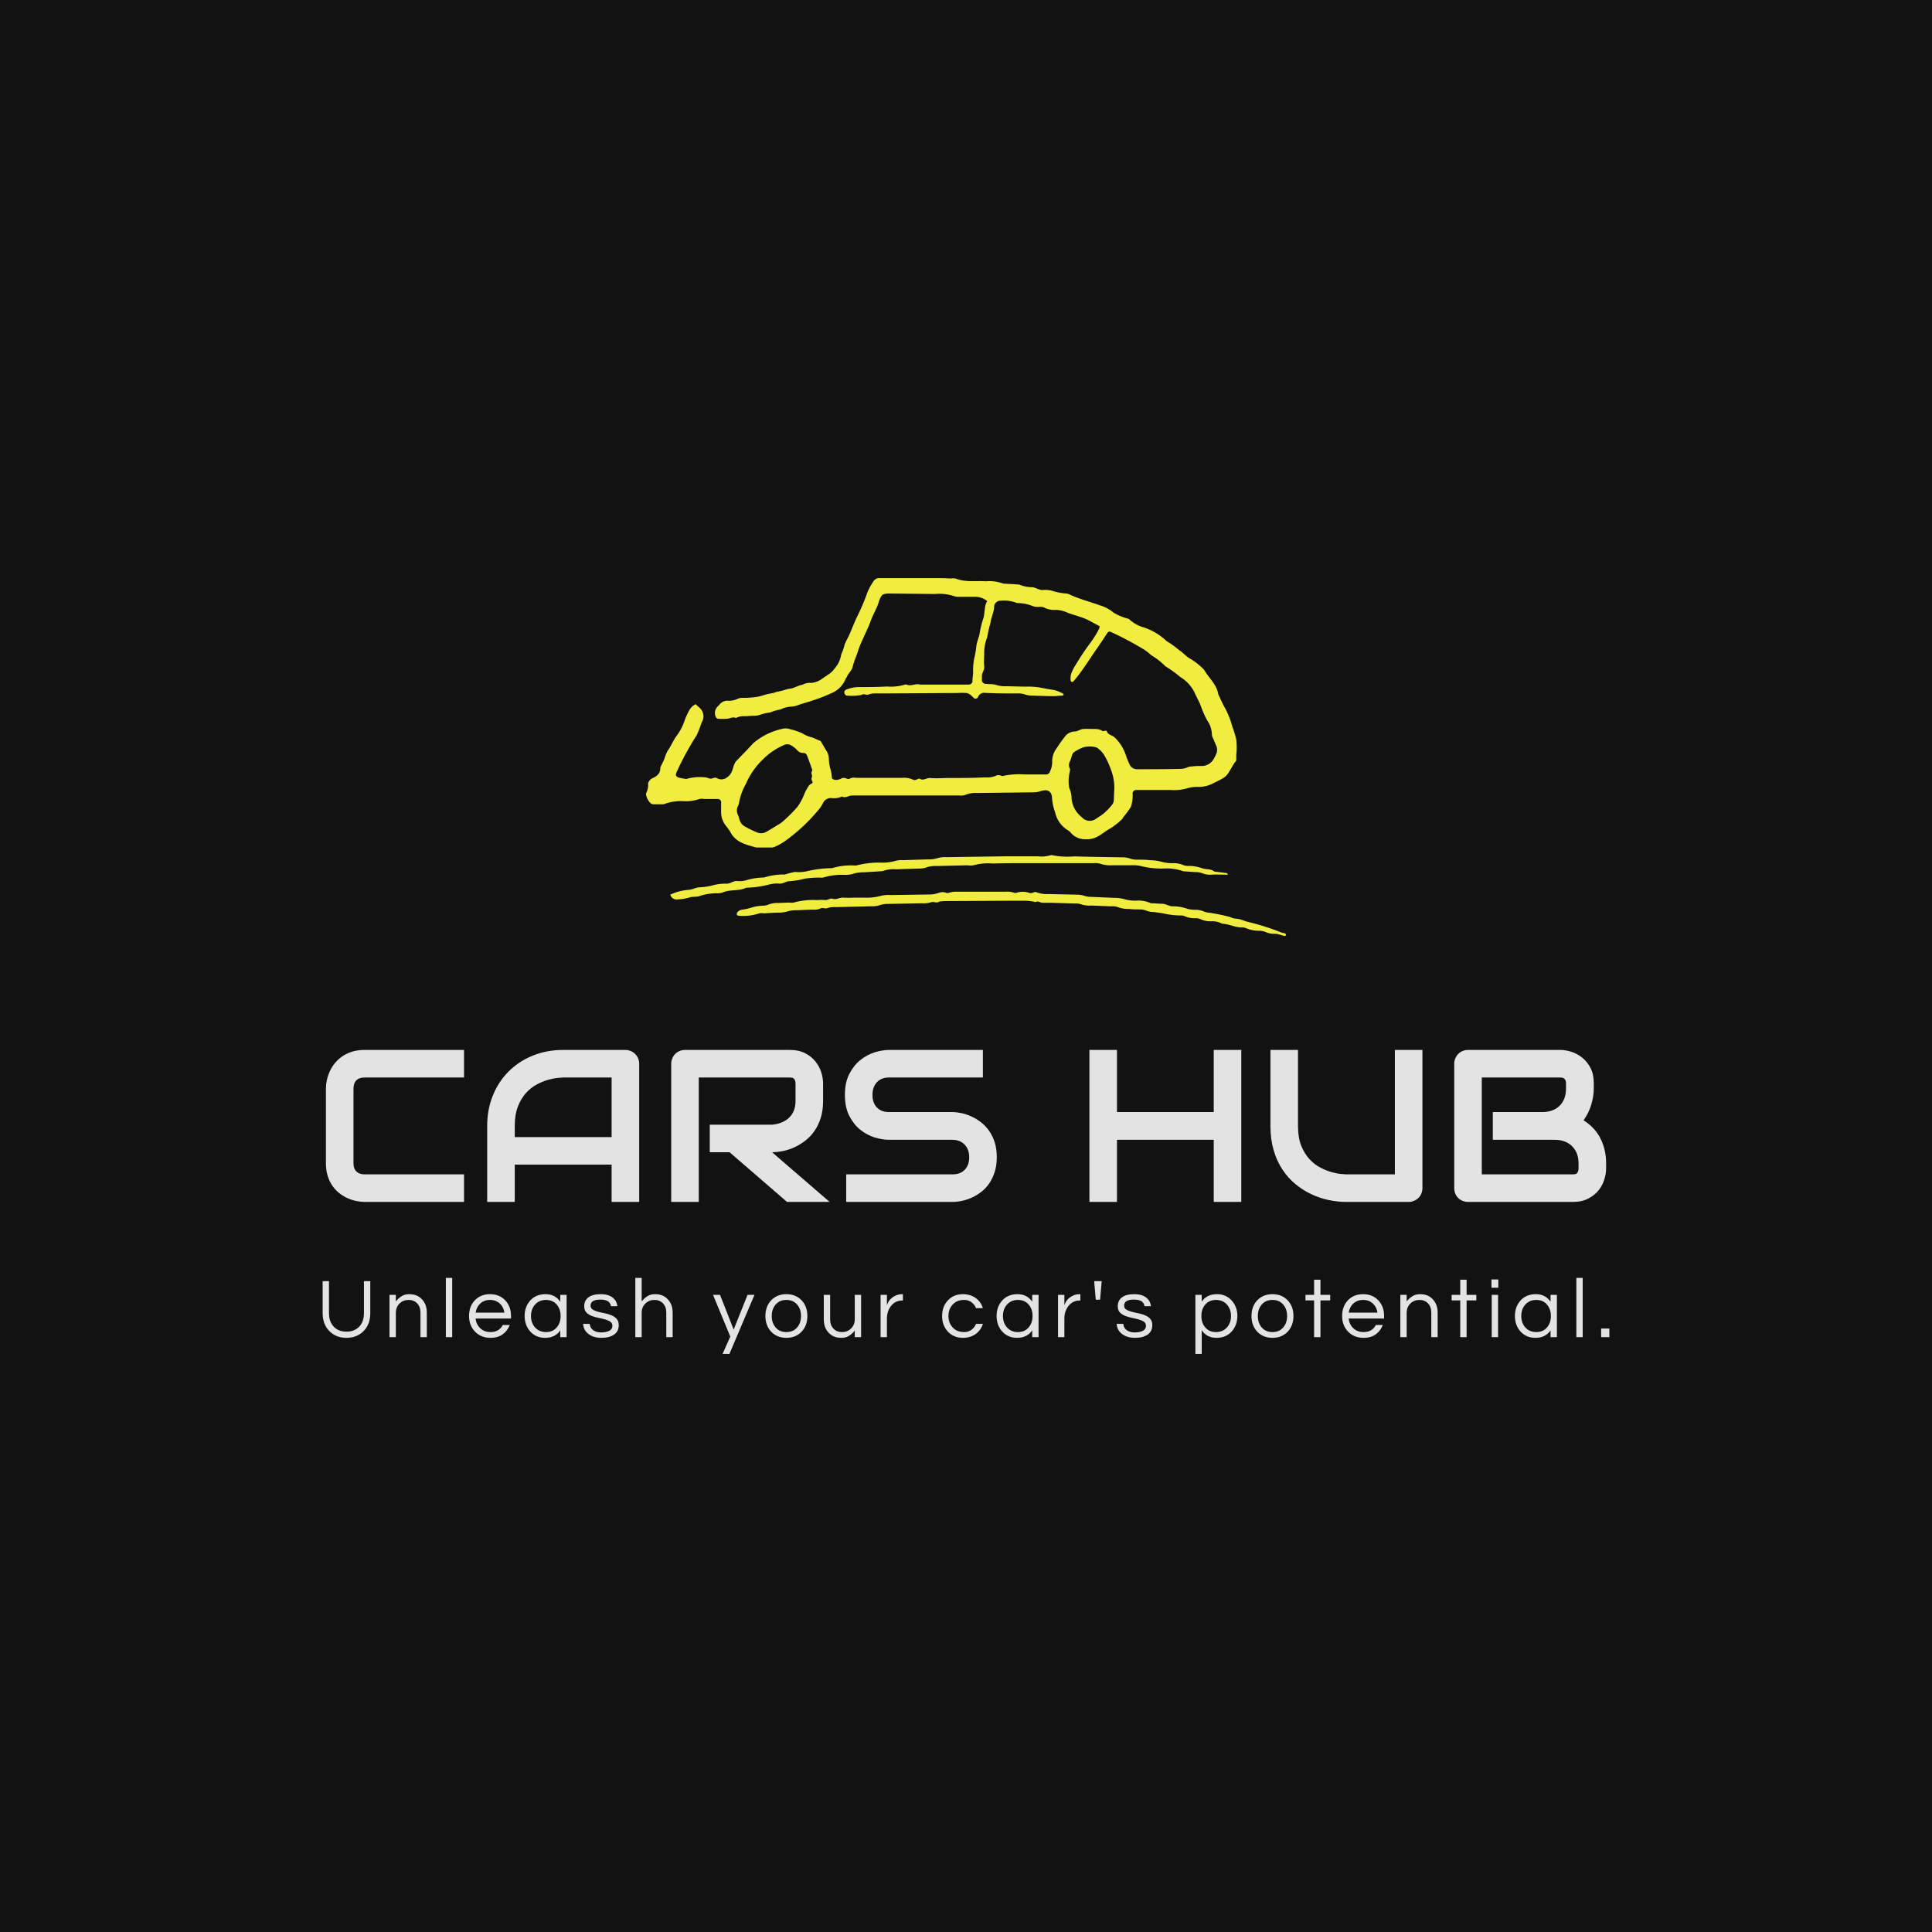 <svg version="1.1" preserveAspectRatio="none" xmlns="http://www.w3.org/2000/svg" width="500" height="500" viewBox="0 0 500 500"><rect width="100%" height="100%" fill="#121212" fill-opacity="1"/><svg viewBox="116.295 250.606 338.651 204.191" width="333" height="200.784" x="83.5px" y="149.608px" xmlns="http://www.w3.org/2000/svg" xmlns:xlink="http://www.w3.org/1999/xlink" preserveAspectRatio="none"><defs></defs><style>.companyName {fill:#E3E3E3;fill-opacity:1;}.icon1 {fill:#F1EC40;fill-opacity:1;}.icon2 {fill:#555555;fill-opacity:1;}.icon3 {fill:#AAAAAA;fill-opacity:1;}.icon3-str {stroke:#AAAAAA;stroke-opacity:1;}.text {fill:#E3E3E3;fill-opacity:1;}</style><g opacity="1" transform="rotate(0 116.295 434.797)">
<svg width="338.651" height="20" x="116.295" y="434.797" version="1.1" preserveAspectRatio="none" viewBox="2.92 -28 608.2 35.92">
  <g transform="matrix(1 0 0 1 0 0)" class="text"><path id="id-6izo4zJp29" d="M22.44-26.48L25.44-26.48L25.44-11.40Q25.44-6.12 22.30-2.90Q19.16 0.32 14.16 0.32L14.16 0.32Q9.20 0.32 6.06-2.90Q2.92-6.12 2.92-11.40L2.92-11.40L2.92-26.48L5.92-26.48L5.92-11.32Q5.92-7.04 8.48-4.64L8.48-4.64Q10.68-2.60 14.16-2.60L14.16-2.60Q17.64-2.60 19.88-4.64L19.88-4.64Q22.44-7 22.44-11.32L22.44-11.32L22.44-26.48Z M34.52-20L37.52-20L37.52-16.88Q38.60-18.32 40.16-19.32Q41.72-20.32 43.72-20.32Q45.72-20.32 47.16-19.76Q48.60-19.20 49.68-18.08L49.68-18.08Q52.16-15.64 52.16-11.64L52.16-11.64L52.16 0L49.16 0L49.16-11.56Q49.16-14.32 47.60-15.96Q46.04-17.60 43.56-17.60L43.56-17.60Q41.04-17.60 39.28-15.92L39.28-15.92Q37.52-14.20 37.52-11.52L37.52-11.52L37.52 0L34.52 0L34.52-20Z M64.16-28L64.16 0L61.16 0L61.16-28L64.16-28Z M82.28-2.40L82.28-2.40Q86.32-2.40 88.08-5.76L88.08-5.76L91.36-5.76Q90.32-3.04 88.06-1.36Q85.80 0.32 82.24 0.32L82.24 0.32Q77.72 0.32 74.88-2.68L74.88-2.68Q72.12-5.60 72.12-10L72.12-10Q72.12-14.44 74.76-17.32L74.76-17.32Q77.56-20.32 82.04-20.32L82.04-20.32Q86.52-20.32 89.32-17.32L89.32-17.32Q91.96-14.44 91.96-10L91.96-10L91.96-8.80L75.20-8.80Q75.52-6.04 77.40-4.24L77.40-4.24Q79.32-2.40 82.28-2.40ZM82.04-17.60L82.04-17.60Q79.28-17.60 77.40-15.88L77.40-15.88Q75.64-14.24 75.24-11.60L75.24-11.60L88.84-11.60Q88.44-14.24 86.68-15.88L86.68-15.88Q84.80-17.60 82.04-17.60Z M115.24 0L115.24-3.20Q112.84 0.32 108.08 0.32L108.08 0.32Q103.76 0.32 101.04-2.68L101.04-2.68Q98.40-5.64 98.40-10L98.40-10Q98.40-14.36 101.04-17.32L101.04-17.32Q103.76-20.32 108.28-20.32Q112.80-20.32 115.24-16.76L115.24-16.76L115.24-20L118.24-20L118.24 0L115.24 0ZM108.48-2.40L108.48-2.40Q111.72-2.40 113.60-4.64L113.60-4.64Q115.40-6.76 115.40-10L115.40-10Q115.40-13.24 113.60-15.36L113.60-15.36Q111.72-17.60 108.48-17.60L108.48-17.60Q105.28-17.60 103.28-15.36L103.28-15.36Q101.40-13.24 101.40-10L101.40-10Q101.40-6.76 103.28-4.64L103.28-4.64Q105.28-2.40 108.48-2.40Z M142.24-14.64L139.20-14.64Q138.80-17.76 134.18-17.76Q129.56-17.76 129.56-14.88L129.56-14.88Q129.56-13.68 130.54-13.06Q131.52-12.44 133-12.04Q134.48-11.64 136.22-11.30Q137.96-10.96 139.44-10.34Q140.92-9.72 141.90-8.64Q142.88-7.56 142.88-5.68L142.88-5.68Q142.88-2.76 140.68-1.22Q138.48 0.32 134.72 0.32L134.72 0.32Q130.72 0.32 128.36-1.68L128.36-1.68Q126.20-3.44 126.04-6.28L126.04-6.28L129.16-6.28Q129.44-3.52 132.28-2.56L132.28-2.56Q133.32-2.24 134.34-2.24Q135.36-2.24 136.24-2.36Q137.12-2.48 137.96-2.80L137.96-2.80Q139.88-3.56 139.88-5.40L139.88-5.40Q139.88-6.64 138.90-7.30Q137.92-7.96 136.44-8.38Q134.96-8.80 133.22-9.14Q131.48-9.48 130-10.08Q128.52-10.68 127.54-11.72Q126.56-12.76 126.56-14.60L126.56-14.60Q126.56-17.32 128.54-18.82Q130.52-20.32 134.40-20.32L134.40-20.32Q138.08-20.32 140.20-18.56L140.20-18.56Q141.96-17.08 142.24-14.64L142.24-14.64Z M150.72-28L153.72-28L153.72-16.88Q154.80-18.32 156.36-19.32Q157.92-20.32 159.92-20.32Q161.92-20.32 163.36-19.76Q164.80-19.20 165.88-18.08L165.88-18.08Q168.36-15.64 168.36-11.64L168.36-11.64L168.36 0L165.36 0L165.36-11.56Q165.36-14.32 163.80-15.96Q162.24-17.60 159.76-17.60L159.76-17.60Q157.24-17.60 155.48-15.92L155.48-15.92Q153.72-14.20 153.72-11.52L153.72-11.52L153.72 0L150.72 0L150.72-28Z M207.04-20L195.20 7.92L191.96 7.92L195.60-0.28L187.44-20L190.76-20L197.20-3.60L203.76-20L207.04-20Z M222.12-20.32L222.12-20.32Q226.60-20.32 229.40-17.32L229.40-17.32Q232.04-14.44 232.04-10L232.04-10Q232.04-5.56 229.40-2.68L229.40-2.68Q226.60 0.32 222.12 0.32L222.12 0.32Q217.64 0.32 214.84-2.68L214.84-2.68Q212.20-5.56 212.20-10L212.20-10Q212.20-14.44 214.84-17.32L214.84-17.32Q217.64-20.32 222.12-20.32ZM222.12-2.40L222.12-2.40Q225.36-2.40 227.24-4.64L227.24-4.64Q229.04-6.76 229.04-10L229.04-10Q229.04-13.24 227.24-15.36L227.24-15.36Q225.36-17.60 222.12-17.60L222.12-17.60Q218.88-17.60 217-15.36L217-15.36Q215.20-13.24 215.20-10L215.20-10Q215.20-6.76 217-4.64L217-4.64Q218.88-2.40 222.12-2.40Z M257.44 0L254.44 0L254.44-3.12Q253.36-1.68 251.80-0.68Q250.24 0.32 248.24 0.32Q246.24 0.32 244.80-0.24Q243.36-0.80 242.28-1.92L242.28-1.92Q239.80-4.36 239.80-8.36L239.80-8.36L239.80-20L242.80-20L242.80-8.44Q242.80-5.68 244.36-4.04Q245.92-2.40 248.40-2.40L248.40-2.40Q250.92-2.40 252.68-4.08L252.68-4.08Q254.44-5.80 254.44-8.48L254.44-8.48L254.44-20L257.44-20L257.44 0Z M277-20.32L277.20-20.32L277.20-17.32L276.84-17.32Q273.60-17.32 271.56-14.72L271.56-14.72Q269.64-12.24 269.64-8.80L269.64-8.80L269.64 0L266.64 0L266.64-20L269.64-20L269.64-15.08Q270.60-18.20 273.80-19.68L273.80-19.68Q275.12-20.32 277-20.32L277-20.32Z M306.20-2.40L306.20-2.40Q308.12-2.40 309.60-3.48Q311.08-4.56 311.76-6.28L311.76-6.28L315-6.28Q314.08-3.32 311.64-1.52L311.64-1.52Q309.08 0.32 305.56 0.32L305.56 0.32Q301.16 0.32 298.40-2.68L298.40-2.68Q295.72-5.60 295.72-10L295.72-10Q295.72-14.40 298.40-17.32L298.40-17.32Q301.16-20.32 305.56-20.32L305.56-20.32Q309.08-20.32 311.64-18.48L311.64-18.48Q314.08-16.68 315-13.72L315-13.72L311.76-13.72Q311.08-15.44 309.60-16.52Q308.12-17.60 306.20-17.60Q304.28-17.60 302.94-17Q301.60-16.40 300.68-15.36L300.68-15.36Q298.72-13.20 298.72-10L298.72-10Q298.72-6.80 300.68-4.64L300.68-4.64Q302.68-2.40 306.20-2.40Z M338.32 0L338.32-3.20Q335.92 0.32 331.16 0.32L331.16 0.32Q326.84 0.32 324.12-2.68L324.12-2.68Q321.48-5.64 321.48-10L321.48-10Q321.48-14.36 324.12-17.32L324.12-17.32Q326.84-20.32 331.36-20.32Q335.88-20.32 338.32-16.76L338.32-16.76L338.32-20L341.32-20L341.32 0L338.32 0ZM331.56-2.40L331.56-2.40Q334.80-2.40 336.68-4.64L336.68-4.64Q338.48-6.76 338.48-10L338.48-10Q338.48-13.24 336.68-15.36L336.68-15.36Q334.80-17.60 331.56-17.60L331.56-17.60Q328.36-17.60 326.36-15.36L326.36-15.36Q324.48-13.24 324.48-10L324.48-10Q324.48-6.76 326.36-4.64L326.36-4.64Q328.36-2.40 331.56-2.40Z M360.88-20.32L361.08-20.32L361.08-17.32L360.72-17.32Q357.48-17.32 355.44-14.72L355.44-14.72Q353.52-12.24 353.52-8.80L353.52-8.80L353.52 0L350.52 0L350.52-20L353.52-20L353.52-15.08Q354.48-18.20 357.68-19.68L357.68-19.68Q359-20.32 360.88-20.32L360.88-20.32Z M371.16-26.48L370.40-17.72L368.36-17.72L367.60-26.48L371.16-26.48Z M394.44-14.64L391.40-14.64Q391-17.76 386.38-17.76Q381.76-17.76 381.76-14.88L381.76-14.88Q381.76-13.68 382.74-13.06Q383.72-12.44 385.20-12.04Q386.68-11.64 388.42-11.30Q390.16-10.96 391.64-10.34Q393.12-9.72 394.10-8.64Q395.08-7.56 395.08-5.68L395.08-5.68Q395.08-2.76 392.88-1.22Q390.68 0.32 386.92 0.32L386.92 0.32Q382.92 0.32 380.56-1.68L380.56-1.68Q378.40-3.44 378.24-6.28L378.24-6.28L381.36-6.28Q381.64-3.52 384.48-2.56L384.48-2.56Q385.52-2.24 386.54-2.24Q387.56-2.24 388.44-2.36Q389.32-2.48 390.16-2.80L390.16-2.80Q392.08-3.56 392.08-5.40L392.08-5.40Q392.08-6.64 391.10-7.30Q390.12-7.96 388.64-8.38Q387.16-8.80 385.42-9.14Q383.68-9.48 382.20-10.08Q380.72-10.68 379.74-11.72Q378.76-12.76 378.76-14.60L378.76-14.60Q378.76-17.32 380.74-18.82Q382.72-20.32 386.60-20.32L386.60-20.32Q390.28-20.32 392.40-18.56L392.40-18.56Q394.16-17.08 394.44-14.64L394.44-14.64Z M418.44-20L418.44-16.80Q420.84-20.32 425.60-20.32L425.60-20.32Q429.92-20.32 432.60-17.32L432.60-17.32Q435.28-14.36 435.28-10L435.28-10Q435.28-5.64 432.60-2.68L432.60-2.68Q429.92 0.32 425.40 0.32Q420.88 0.32 418.44-3.24L418.44-3.24L418.44 7.92L415.44 7.92L415.44-20L418.44-20ZM425.20-17.60L425.20-17.60Q421.96-17.60 420.08-15.36L420.08-15.36Q418.28-13.24 418.28-10L418.28-10Q418.28-6.76 420.08-4.64L420.08-4.64Q421.96-2.40 425.20-2.40L425.20-2.40Q428.40-2.40 430.40-4.64L430.40-4.64Q432.28-6.76 432.28-10L432.28-10Q432.28-13.24 430.40-15.36L430.40-15.36Q428.40-17.60 425.20-17.60Z M451.88-20.32L451.88-20.32Q456.36-20.32 459.16-17.32L459.16-17.32Q461.80-14.44 461.80-10L461.80-10Q461.80-5.56 459.16-2.68L459.16-2.68Q456.36 0.32 451.88 0.32L451.88 0.32Q447.40 0.32 444.60-2.68L444.60-2.68Q441.96-5.56 441.96-10L441.96-10Q441.96-14.44 444.60-17.32L444.60-17.32Q447.40-20.32 451.88-20.32ZM451.88-2.40L451.88-2.40Q455.12-2.40 457-4.64L457-4.64Q458.80-6.76 458.80-10L458.80-10Q458.80-13.24 457-15.36L457-15.36Q455.12-17.60 451.88-17.60L451.88-17.60Q448.64-17.60 446.76-15.36L446.76-15.36Q444.96-13.24 444.96-10L444.96-10Q444.96-6.76 446.76-4.64L446.76-4.64Q448.64-2.40 451.88-2.40Z M474.56 0L471.56 0L471.56-17.36L467.48-17.36L467.48-20L471.56-20L471.56-27.16L474.56-27.16L474.56-20L479.16-20L479.16-17.36L474.56-17.36L474.56 0Z M494.96-2.40L494.96-2.40Q499.00-2.40 500.76-5.76L500.76-5.76L504.04-5.76Q503.00-3.04 500.74-1.36Q498.48 0.32 494.92 0.32L494.92 0.32Q490.40 0.32 487.56-2.68L487.56-2.68Q484.80-5.60 484.80-10L484.80-10Q484.80-14.44 487.44-17.32L487.44-17.32Q490.24-20.32 494.72-20.32L494.72-20.32Q499.20-20.32 502.00-17.32L502.00-17.32Q504.64-14.44 504.64-10L504.64-10L504.64-8.80L487.88-8.80Q488.20-6.04 490.08-4.24L490.08-4.24Q492.00-2.40 494.96-2.40ZM494.72-17.60L494.72-17.60Q491.96-17.60 490.08-15.88L490.08-15.88Q488.32-14.24 487.92-11.60L487.92-11.60L501.52-11.60Q501.12-14.24 499.36-15.88L499.36-15.88Q497.48-17.60 494.72-17.60Z M512.32-20L515.32-20L515.32-16.88Q516.40-18.32 517.96-19.32Q519.52-20.32 521.52-20.32Q523.52-20.32 524.96-19.76Q526.40-19.20 527.48-18.08L527.48-18.08Q529.96-15.64 529.96-11.64L529.96-11.64L529.96 0L526.96 0L526.96-11.56Q526.96-14.32 525.40-15.96Q523.84-17.60 521.36-17.60L521.36-17.60Q518.84-17.60 517.08-15.92L517.08-15.92Q515.32-14.20 515.32-11.52L515.32-11.52L515.32 0L512.32 0L512.32-20Z M543.64 0L540.64 0L540.64-17.36L536.56-17.36L536.56-20L540.64-20L540.64-27.16L543.64-27.16L543.64-20L548.24-20L548.24-17.36L543.64-17.36L543.64 0Z M555.52 0L555.52-20L558.52-20L558.52 0L555.52 0ZM555.40-27.28L558.64-27.28L558.64-23.36L555.40-23.36L555.40-27.28Z M583.32 0L583.32-3.20Q580.92 0.32 576.16 0.32L576.16 0.32Q571.84 0.32 569.12-2.68L569.12-2.68Q566.48-5.64 566.48-10L566.48-10Q566.48-14.36 569.12-17.32L569.12-17.32Q571.84-20.32 576.36-20.32Q580.88-20.32 583.32-16.76L583.32-16.76L583.32-20L586.32-20L586.32 0L583.32 0ZM576.56-2.40L576.56-2.40Q579.80-2.40 581.68-4.64L581.68-4.64Q583.48-6.76 583.48-10L583.48-10Q583.48-13.24 581.68-15.36L581.68-15.36Q579.80-17.60 576.56-17.60L576.56-17.60Q573.36-17.60 571.36-15.36L571.36-15.36Q569.48-13.24 569.48-10L569.48-10Q569.48-6.76 571.36-4.64L571.36-4.64Q573.36-2.40 576.56-2.40Z M598.52-28L598.52 0L595.52 0L595.52-28L598.52-28Z M607.24-4.08L611.12-4.08L611.12 0L607.24 0L607.24-4.08Z"/></g>
</svg>
</g><g opacity="1" transform="rotate(0 117.154 374.797)">
<svg width="336.932" height="40" x="117.154" y="374.797" version="1.1" preserveAspectRatio="none" viewBox="2.578 -28.008 235.918 28.008">
  <g transform="matrix(1 0 0 1 0 0)" class="companyName"><path id="id-D6z1nYkh8" d="M28.03-5.08L28.03 0L9.71 0Q9.00 0 8.19-0.17Q7.38-0.33 6.59-0.68Q5.80-1.04 5.08-1.59Q4.36-2.15 3.80-2.94Q3.24-3.73 2.91-4.78Q2.58-5.82 2.58-7.13L2.58-7.13L2.58-20.88Q2.58-21.58 2.74-22.39Q2.91-23.20 3.26-23.99Q3.61-24.79 4.18-25.51Q4.75-26.23 5.54-26.79Q6.33-27.34 7.36-27.68Q8.40-28.01 9.71-28.01L9.71-28.01L28.03-28.01L28.03-22.93L9.71-22.93Q8.71-22.93 8.18-22.40Q7.66-21.88 7.66-20.84L7.66-20.84L7.66-7.13Q7.66-6.15 8.19-5.62Q8.73-5.08 9.71-5.08L9.71-5.08L28.03-5.08Z M60.31-25.45L60.31 0L55.23 0L55.23-6.88L37.38-6.88L37.38 0L32.30 0L32.30-14.00Q32.30-17.07 33.36-19.65Q34.41-22.23 36.29-24.08Q38.16-25.94 40.72-26.97Q43.28-28.01 46.31-28.01L46.31-28.01L57.75-28.01Q58.28-28.01 58.75-27.81Q59.22-27.62 59.57-27.27Q59.92-26.91 60.12-26.45Q60.31-25.98 60.31-25.45L60.31-25.45ZM37.38-14.00L37.38-11.95L55.23-11.95L55.23-22.93L46.31-22.93Q46.07-22.93 45.32-22.86Q44.57-22.79 43.58-22.52Q42.60-22.25 41.50-21.68Q40.41-21.11 39.49-20.12Q38.57-19.12 37.98-17.63Q37.38-16.13 37.38-14.00L37.38-14.00Z M94.20-21.84L94.20-18.59Q94.20-16.86 93.77-15.49Q93.34-14.12 92.61-13.08Q91.88-12.03 90.92-11.29Q89.96-10.55 88.92-10.07Q87.87-9.59 86.81-9.38Q85.74-9.16 84.80-9.16L84.80-9.16L95.41 0L87.56 0L76.97-9.16L73.32-9.16L73.32-14.24L84.80-14.24Q85.76-14.32 86.55-14.64Q87.34-14.96 87.92-15.51Q88.50-16.05 88.81-16.83Q89.12-17.60 89.12-18.59L89.12-18.59L89.12-21.80Q89.12-22.23 89.01-22.45Q88.91-22.68 88.74-22.78Q88.57-22.89 88.39-22.91Q88.20-22.93 88.05-22.93L88.05-22.93L71.29-22.93L71.29 0L66.21 0L66.21-25.45Q66.21-25.98 66.41-26.45Q66.60-26.91 66.94-27.27Q67.29-27.62 67.75-27.81Q68.22-28.01 68.77-28.01L68.77-28.01L88.05-28.01Q89.75-28.01 90.92-27.39Q92.09-26.78 92.82-25.85Q93.55-24.92 93.88-23.85Q94.20-22.77 94.20-21.84L94.20-21.84Z M126.21-8.24L126.21-8.24Q126.21-6.74 125.83-5.54Q125.45-4.34 124.82-3.42Q124.20-2.50 123.36-1.86Q122.52-1.21 121.62-0.80Q120.72-0.39 119.79-0.20Q118.87 0 118.05 0L118.05 0L98.46 0L98.46-5.08L118.05-5.08Q119.51-5.08 120.32-5.94Q121.13-6.80 121.13-8.24L121.13-8.24Q121.13-8.95 120.92-9.53Q120.70-10.12 120.30-10.55Q119.90-10.98 119.33-11.21Q118.75-11.45 118.05-11.45L118.05-11.45L106.37-11.45Q105.14-11.45 103.71-11.88Q102.29-12.32 101.06-13.30Q99.84-14.28 99.03-15.86Q98.22-17.44 98.22-19.73L98.22-19.73Q98.22-22.01 99.03-23.58Q99.84-25.16 101.06-26.14Q102.29-27.13 103.71-27.57Q105.14-28.01 106.37-28.01L106.37-28.01L123.65-28.01L123.65-22.93L106.37-22.93Q104.92-22.93 104.11-22.05Q103.30-21.17 103.30-19.73L103.30-19.73Q103.30-18.26 104.11-17.41Q104.92-16.56 106.37-16.56L106.37-16.56L118.05-16.56L118.09-16.56Q118.91-16.54 119.82-16.34Q120.74-16.13 121.65-15.70Q122.56-15.27 123.38-14.62Q124.20-13.96 124.83-13.05Q125.47-12.13 125.84-10.94Q126.21-9.75 126.21-8.24Z M148.36-28.01L148.36-16.56L166.19-16.56L166.19-28.01L171.27-28.01L171.27 0L166.19 0L166.19-11.45L148.36-11.45L148.36 0L143.28 0L143.28-28.01L148.36-28.01Z M204.65-28.01L204.65-2.56Q204.65-2.01 204.45-1.54Q204.26-1.07 203.91-0.73Q203.55-0.39 203.09-0.20Q202.62 0 202.09 0L202.09 0L190.64 0Q189.02 0 187.36-0.35Q185.70-0.70 184.15-1.44Q182.60-2.17 181.23-3.30Q179.86-4.43 178.84-5.99Q177.81-7.54 177.23-9.54Q176.64-11.54 176.64-14.00L176.64-14.00L176.64-28.01L181.72-28.01L181.72-14.00Q181.72-11.86 182.31-10.37Q182.91-8.89 183.83-7.89Q184.75-6.89 185.84-6.33Q186.93-5.76 187.92-5.49Q188.91-5.21 189.66-5.15Q190.41-5.08 190.64-5.08L190.64-5.08L199.57-5.08L199.57-28.01L204.65-28.01Z M238.50-7.13L238.50-6.15Q238.50-5.21 238.17-4.14Q237.85-3.07 237.12-2.15Q236.39-1.23 235.21-0.62Q234.04 0 232.34 0L232.34 0L213.07 0Q212.52 0 212.05-0.20Q211.58-0.39 211.24-0.73Q210.90-1.07 210.70-1.54Q210.51-2.01 210.51-2.56L210.51-2.56L210.51-25.45Q210.51-25.98 210.70-26.45Q210.90-26.91 211.24-27.27Q211.58-27.62 212.05-27.81Q212.52-28.01 213.07-28.01L213.07-28.01L230.06-28.01Q231.00-28.01 232.07-27.68Q233.14-27.34 234.07-26.61Q235-25.88 235.62-24.71Q236.23-23.54 236.23-21.84L236.23-21.84L236.23-20.88Q236.23-19.53 235.78-17.98Q235.33-16.43 234.34-15.04L234.34-15.04Q235.20-14.51 235.95-13.77Q236.70-13.03 237.27-12.05Q237.83-11.07 238.16-9.84Q238.50-8.61 238.50-7.13L238.50-7.13ZM233.42-6.19L233.42-7.13Q233.42-8.13 233.11-8.92Q232.79-9.71 232.23-10.27Q231.66-10.84 230.86-11.14Q230.06-11.45 229.06-11.45L229.06-11.45L217.62-11.45L217.62-16.56L226.78-16.56Q227.77-16.56 228.57-16.87Q229.38-17.17 229.94-17.73Q230.51-18.30 230.81-19.09Q231.11-19.88 231.11-20.88L231.11-20.88L231.11-21.84Q231.11-22.93 230.06-22.93L230.06-22.93L215.59-22.93L215.59-5.08L232.34-5.08Q232.48-5.08 232.68-5.10Q232.87-5.12 233.03-5.21Q233.18-5.31 233.30-5.55Q233.42-5.78 233.42-6.19L233.42-6.19Z"/></g>
</svg>
</g><g opacity="1" transform="rotate(0 201.387 250.606)">
<svg width="168.466" height="94.191" x="201.387" y="250.606" version="1.1" preserveAspectRatio="none" viewBox="5.53 26.31 89.68 50.141">
  <g transform="matrix(1 0 0 1 0 0)" class="icon1"><title>Car profile</title><g data-name="Car profile"><path d="M53.35,29.54a2.69,2.69,0,0,0-1.62-.61c-.72,0-1.43,0-2.15,0a2.34,2.34,0,0,1-.85-.08A6.66,6.66,0,0,0,46,28.54l-6.44-.07a2.57,2.57,0,0,0-.64.08.62.62,0,0,0-.35.21,2.84,2.84,0,0,0-.38.76c-.27,1-.82,1.82-1.16,2.76s-.73,1.7-1.1,2.55A15,15,0,0,0,35.09,37a14,14,0,0,0-.57,1.61c-.08.6-.61,1-.82,1.49-.05.13-.17.24-.21.37a3.62,3.62,0,0,1-2.06,2,20.73,20.73,0,0,1-2.59,1c-.67.24-1.36.4-2,.64a2.94,2.94,0,0,1-.82.2,3.84,3.84,0,0,0-1.65.41,6.38,6.38,0,0,0-1.42.41,7.06,7.06,0,0,0-1.45.34,2.66,2.66,0,0,1-.84.13c-.43,0-.86.06-1.29.06a2.5,2.5,0,0,0-1.25.25c-.43-.21-.82.08-1.23.11a8.92,8.92,0,0,1-1.28,0,.46.46,0,0,1-.3-.27,1.28,1.28,0,0,1,.22-1.4l.3-.31a1.39,1.39,0,0,1,1.1-.55,2.82,2.82,0,0,0,1.46-.27,1.52,1.52,0,0,1,.62-.13c.43,0,.86,0,1.29-.05a7.28,7.28,0,0,0,1.87-.37c.53-.17,1.1-.19,1.64-.41a11.24,11.24,0,0,0,1.64-.43c.74,0,1.33-.48,2-.57A2.08,2.08,0,0,1,28.68,41a3,3,0,0,0,1.56-.61c1.23-.84,1.26-.8,1.77-1.47A3.82,3.82,0,0,0,32.89,37a6.86,6.86,0,0,0,.48-1.4c.16-.39.37-.77.56-1.15.46-1,.81-2,1.28-2.93a29.67,29.67,0,0,0,1.18-2.74,7.64,7.64,0,0,1,1.07-2.09.87.87,0,0,1,.72-.38l7.3,0c.93,0,1.86,0,2.79.06a1.89,1.89,0,0,1,.64,0c1.38.56,2.83.29,4.24.39a5.55,5.55,0,0,1,2.31.28,1.1,1.1,0,0,0,.42.06l1.93.11a4.62,4.62,0,0,0,1.87.38c.5.06.91.41,1.44.39a3.66,3.66,0,0,1,1.28.1,8.84,8.84,0,0,0,2.09.4,1.21,1.21,0,0,1,.4.13c1.35.64,2.82,1,4.21,1.51a5.34,5.34,0,0,1,1.72.85,1.92,1.92,0,0,0,.35.25,7.35,7.35,0,0,0,2,.8A5.22,5.22,0,0,0,75,33.14a8.29,8.29,0,0,1,3.47,2,12.18,12.18,0,0,1,1.73,1.24c.61.39,1.09,1,1.7,1.29a10.09,10.09,0,0,1,1.82,1.47c.65,1.17,1.79,2.05,2,3.47.28.58.53,1.17.84,1.73a11.94,11.94,0,0,1,1.12,2.76,15.78,15.78,0,0,1,.56,1.83,10.08,10.08,0,0,1,0,2.14c0,.21,0,.43,0,.67s-.19.35-.3.53c-1.19,1.94-.8,1.75-3,2.82a4.35,4.35,0,0,1-2.06.48,4.86,4.86,0,0,0-1.69.24A6.68,6.68,0,0,1,79,56H74.29a.51.51,0,0,0-.58.48,4.72,4.72,0,0,1-.25,1.9,11.36,11.36,0,0,1-1,1.36c-.09.11-.13.27-.23.35a9.7,9.7,0,0,1-1.68,1.32c-.64.33-1.15.82-1.79,1.14a3.13,3.13,0,0,1-1.65.35A2.59,2.59,0,0,1,65,61.93a1.88,1.88,0,0,0-.5-.38,3.9,3.9,0,0,1-1.64-2.41,7.34,7.34,0,0,1-.44-2.08,2,2,0,0,0-.08-.42.84.84,0,0,0-.79-.6,2.5,2.5,0,0,0-.63.09,3.42,3.42,0,0,1-1.26.2l-7.72.09a3.61,3.61,0,0,0-1.67.27,2,2,0,0,1-.84.08l-11.59,0-3.43,0c-.48,0-.92.42-1.42.14a2.63,2.63,0,0,1-1.46.22,1.22,1.22,0,0,0-1.21.73,4,4,0,0,1-.59.89,24.86,24.86,0,0,1-4.86,4.51,9.05,9.05,0,0,1-1.12.62,1.51,1.51,0,0,1-.61.18c-.72,0-1.43,0-2.15,0-1.44-.4-2.93-.71-3.68-2.26a9.53,9.53,0,0,0-.64-.86,3.17,3.17,0,0,1-.61-1.8c0-.5,0-1,0-1.5a.46.46,0,0,0-.44-.38H13.67a1.59,1.59,0,0,0-.64,0,5.91,5.91,0,0,1-2.32.3A6.8,6.8,0,0,0,8,58c-.5,0-1,0-1.5,0a.77.77,0,0,1-.37-.2,2.14,2.14,0,0,1-.6-1.3,2.6,2.6,0,0,0,.3-1.44.83.83,0,0,1,.2-.37.93.93,0,0,1,.31-.29c.68-.31,1.26-.69,1.2-1.57.19-.38.39-.76.56-1.15a6.1,6.1,0,0,1,.47-1.18c.51-.7.81-1.52,1.33-2.19a7.37,7.37,0,0,0,1.06-2.08,10.05,10.05,0,0,1,.62-1.36,2,2,0,0,1,.91-.89l.48.44a1.61,1.61,0,0,1,.36,2.13,19.1,19.1,0,0,1-.69,1.78c-.36.53-.68,1.09-1,1.64a38.36,38.36,0,0,0-1.85,3.61c-.17.38,0,.62.48.72l.63.12c.13,0,.29.08.4,0a7.1,7.1,0,0,1,2.55-.19c.26,0,.54.21.8.18s.55-.24.82-.08a1.21,1.21,0,0,0,1.39-.08,1.78,1.78,0,0,0,.58-.6c.34-.55.31-1.26.78-1.75l1.34-1.38c.35-.36.68-.73,1-1.07a9.21,9.21,0,0,1,4-2,1.82,1.82,0,0,1,1.06,0,10.61,10.61,0,0,1,1.82.61,4.17,4.17,0,0,0,1.17.52c.5.11.91.41,1.39.55.29.49.57,1,.87,1.46a2.29,2.29,0,0,1,.29,1,5.11,5.11,0,0,0,.22,1.47,5.55,5.55,0,0,1,.2,1.25c0,.13.34.28.53.28a1.63,1.63,0,0,0,.82-.22.8.8,0,0,1,.62,0c.2.05.38.19.6,0A1.54,1.54,0,0,1,35,54.3c2.15,0,4.29,0,6.44,0a2.9,2.9,0,0,1,1.47.24c.29.16.55,0,.8-.12a.24.24,0,0,1,.19,0c.5.33.94-.14,1.44-.1.85.08,1.71,0,2.57,0,1.72,0,3.43,0,5.15-.09a3.18,3.18,0,0,0,1.65-.29c.09-.06.27,0,.41,0s.28.14.39.1a10.52,10.52,0,0,1,3-.22c1,0,2,0,3,0a.58.58,0,0,0,.64-.43A3.28,3.28,0,0,0,62.45,52a2.9,2.9,0,0,1,.59-1.8,18.51,18.51,0,0,1,1.11-1.57,1.78,1.78,0,0,1,1.43-.83c.45,0,.79-.32,1.22-.35s1,0,1.5,0a2.1,2.1,0,0,1,1.22.29c.14.08.37-.15.57,0,.16.57.78.56,1.12.91a6,6,0,0,1,1.57,2.51,8.8,8.8,0,0,0,.48,1.19,1.14,1.14,0,0,0,1.17.74c2,0,4,0,6-.05a2.35,2.35,0,0,0,1-.23,1.82,1.82,0,0,1,.62-.11,8.21,8.21,0,0,1,1.28-.06,1.92,1.92,0,0,0,1.75-1,4.6,4.6,0,0,0,.29-.57,1.4,1.4,0,0,0,.07-1.24c-.14-.33-.28-.65-.42-1a1.45,1.45,0,0,1-.2-.6,3.57,3.57,0,0,0-.67-2,14.23,14.23,0,0,1-.86-1.94c-.2-.6-.55-1.16-.81-1.75a5.19,5.19,0,0,0-2.09-2.37,16.3,16.3,0,0,0-2.08-1.5,9.68,9.68,0,0,0-2-1.56,7.2,7.2,0,0,0-1-.79,45.35,45.35,0,0,0-4.7-2.49.32.32,0,0,0-.39.11c-.48.71-.94,1.43-1.43,2.13-1.11,1.57-2.09,3.23-3.35,4.69a.29.29,0,0,1-.18.1.24.24,0,0,1-.23-.26,2.33,2.33,0,0,1,.06-.84,6.15,6.15,0,0,1,.67-1.33,34.15,34.15,0,0,1,2-3,13.64,13.64,0,0,0,1.25-2,1.27,1.27,0,0,0,.08-.38c-.7-.35-1.35-.77-2.08-1.07s-1.62-.52-2.42-.82a4.13,4.13,0,0,0-1.64-.4,2.94,2.94,0,0,1-1.66-.34,1.57,1.57,0,0,0-.63-.08,2.65,2.65,0,0,1-.85-.07,5.78,5.78,0,0,0-2.28-.46,5,5,0,0,0-2.31-.33.88.88,0,0,0-.9.76c0,.8-.42,1.51-.5,2.29a16.94,16.94,0,0,0-.48,2.08,5.94,5.94,0,0,0-.42,2.3c0,.57-.07,1.15,0,1.72s-.34.94-.32,1.45a4,4,0,0,1,0,.43.53.53,0,0,0,.45.61l.64.05a3,3,0,0,1,.84.09,4.08,4.08,0,0,0,1.48.2l2.58.06a11.58,11.58,0,0,1,2.14.12c.7.16,1.4.25,2.1.38a5.23,5.23,0,0,1,1.16.5s.07.12.06.14a.3.3,0,0,1-.18.12c-.43,0-.85.08-1.28.07-1,0-2-.05-3-.07a3.28,3.28,0,0,1-1-.18,2.7,2.7,0,0,0-.84-.13c-1.57,0-3.15,0-4.72-.08a.93.93,0,0,0-1,.64.4.4,0,0,1-.55.1,6.17,6.17,0,0,0-.46-.44,1.3,1.3,0,0,0-.56-.28,11,11,0,0,0-1.29,0l-10.52.06c-.36,0-.72,0-1.07,0a2.46,2.46,0,0,0-.83.14c-.35.16-.7-.18-1,.07a7.7,7.7,0,0,1-2.13.09c-.1,0-.21-.17-.27-.29a.41.41,0,0,1,.21-.53,5,5,0,0,1,1.66-.37c1.36,0,2.72,0,4.08-.08a6.8,6.8,0,0,0,2.54-.27.29.29,0,0,1,.21,0c.63.29,1.25-.2,1.88,0l5.8,0c.36,0,.71,0,1.07,0,.18,0,.46-.22.47-.36,0-.43.07-.86.1-1.28a9.18,9.18,0,0,1,.13-1.92,13.78,13.78,0,0,0,.33-1.89c.08-.57.32-1.09.44-1.65a13.94,13.94,0,0,1,.56-2.27C53.05,30.9,52.93,30.15,53.35,29.54ZM28.81,54.12c0-.25-.2-.51,0-.79a.27.27,0,0,0,0-.2c-.23-.67-.47-1.34-.73-2a.53.53,0,0,0-.51-.32,1,1,0,0,1-.77-.3,3.53,3.53,0,0,0-1-.8,1,1,0,0,0-.83-.05,9.47,9.47,0,0,0-3,2,10.5,10.5,0,0,0-2.43,3.47,8.66,8.66,0,0,0-1,2.8,1.53,1.53,0,0,1-.16.4,1.47,1.47,0,0,0,.07,1.24c.13.25.14.56.27.81a1.61,1.61,0,0,0,.53.65,14.07,14.07,0,0,0,1.92.94,1.45,1.45,0,0,0,1.24-.12c.62-.35,1.22-.73,1.83-1.1a3,3,0,0,0,.51-.38,21.43,21.43,0,0,0,2-2,8.05,8.05,0,0,0,1-1.89,7.83,7.83,0,0,1,.62-1.11.89.89,0,0,1,.34-.25c.17-.09.21-.19.12-.35A.62.62,0,0,1,28.81,54.12Zm42.32,2.07a7,7,0,0,0-.48-3.11,11.06,11.06,0,0,0-1-2.1,3.65,3.65,0,0,0-.74-.77.86.86,0,0,0-.37-.2,3.41,3.41,0,0,0-1.7,0,6.24,6.24,0,0,0-1.31.67.69.69,0,0,0-.26.33c-.13.33-.19.69-.35,1a1.05,1.05,0,0,0,0,1c.07.14,0,.25,0,.4a5.34,5.34,0,0,0-.08,2.32,3.36,3.36,0,0,1,.32,1.45,3.71,3.71,0,0,0,1.2,2.43l.48.43a1.49,1.49,0,0,0,1.61.08c.47-.32,1-.62,1.4-1a8.57,8.57,0,0,0,1-1.07,1.12,1.12,0,0,0,.23-.58C71.1,57,71.11,56.5,71.13,56.19Z"></path><path d="M95.21,76.24c0,.05,0,.12-.05.15a.27.27,0,0,1-.19.06c-.34-.08-.67-.21-1-.27s-.57,0-.85-.07a2,2,0,0,1-.62-.15,2.47,2.47,0,0,0-1-.24,4.38,4.38,0,0,1-1.88-.36,1.43,1.43,0,0,0-.63-.1c-.94,0-1.78-.5-2.72-.52a2.87,2.87,0,0,0-1.44-.35,3.36,3.36,0,0,1-1.67-.32,1.52,1.52,0,0,0-.63-.11A3.36,3.36,0,0,1,81,73.68a1.07,1.07,0,0,0-.41-.1,11.09,11.09,0,0,1-2.12-.19,14,14,0,0,0-2.11-.31,2.43,2.43,0,0,1-.62-.14,2.53,2.53,0,0,0-1-.21c-.5,0-1,0-1.5-.06a4.28,4.28,0,0,1-1.68-.29,2.22,2.22,0,0,0-.84-.08l-2.79-.11A3.87,3.87,0,0,1,66.45,72a2.37,2.37,0,0,0-.84-.1l-3.43-.1-1.07,0c-.34,0-.66-.31-1-.1a7.79,7.79,0,0,0-1.46-.19c-.42,0-.86,0-1.29,0l-9.23.05c-.5,0-1,0-1.49.07-.37.29-.8-.06-1.22.12a3.6,3.6,0,0,1-1.27.12l-4.72.09a3.65,3.65,0,0,0-1.26.21,3.32,3.32,0,0,1-1.05.12l-4.94.12a3.4,3.4,0,0,0-1.27.15c-.3.12-.65-.16-1,.07a1.8,1.8,0,0,1-.83.13c-.86,0-1.72.07-2.57.09a4,4,0,0,0-1.26.19,4,4,0,0,1-1.05.14c-.71,0-1.43.07-2.14.1a1.86,1.86,0,0,0-.64,0,7,7,0,0,1-3,.32c-.05,0-.16-.09-.16-.13s0-.28.08-.35a1.16,1.16,0,0,1,.53-.33,9.08,9.08,0,0,0,1.66-.38A6.11,6.11,0,0,1,22,72.21a1.86,1.86,0,0,0,.62-.13,3.52,3.52,0,0,1,1.47-.25l1.5-.06a1.92,1.92,0,0,0,.64,0,10,10,0,0,1,3.18-.35,10.44,10.44,0,0,1,1.29,0c.36,0,.67-.3,1-.18.51.17,1-.2,1.46-.16a12.59,12.59,0,0,0,1.5,0c.5,0,1,0,1.5,0a7.55,7.55,0,0,0,2.33-.26,4,4,0,0,1,1.27-.1l5.36-.08a4,4,0,0,0,1.47-.24,1.48,1.48,0,0,1,1,0,.65.65,0,0,0,.4,0,3,3,0,0,1,1.05-.15l6.87,0a3,3,0,0,1,1.27.17c.1,0,.26,0,.39-.06a2.88,2.88,0,0,1,1.68.06c.36.14.68-.24,1-.09a4.13,4.13,0,0,0,1.68.25l3.86.08a3.65,3.65,0,0,1,1.26.2,2.75,2.75,0,0,0,.84.11l3.22.14a5.44,5.44,0,0,1,1.68.25,5.78,5.78,0,0,0,1.49.14,4,4,0,0,1,1.88.32.46.46,0,0,0,.2.05c.5,0,1,.07,1.5.07s.92.34,1.44.36a5.89,5.89,0,0,1,2.1.35,4.29,4.29,0,0,0,1.27.13,3.25,3.25,0,0,1,1,.23,2.36,2.36,0,0,0,.83.19,27.41,27.41,0,0,1,2.92.61c.45.27,1,.19,1.45.34s.79.29,1.21.38a33.57,33.57,0,0,1,4.66,1.51C95,76,95.12,76.13,95.21,76.24Z"></path><path d="M87,67.87c-.79,0-1.58-.06-2.36,0s-1.24-.34-1.88-.36-1.28-.08-1.93-.12A6.93,6.93,0,0,0,78.12,67a11.59,11.59,0,0,1-3.18-.33,5,5,0,0,0-1.49-.12c-.86,0-1.72,0-2.58,0a4.5,4.5,0,0,1-1.69-.22,2.26,2.26,0,0,0-.84-.08c-3.29,0-6.58,0-9.88,0-1.43,0-2.86,0-4.29.05a7.7,7.7,0,0,0-2.76.25,2.66,2.66,0,0,1-.85,0l-4.29.1a3.7,3.7,0,0,0-1.48.21A2.31,2.31,0,0,1,44,67l-3.43.11a4.28,4.28,0,0,0-1.9.26l-2.57.16a5,5,0,0,0-1.68.25,3.55,3.55,0,0,1-1.06.11,8.89,8.89,0,0,0-3,.38,1.3,1.3,0,0,1-.43,0,14.56,14.56,0,0,0-2.14.15,10.73,10.73,0,0,1-2.1.35c-.5,0-.91.37-1.44.35a4.34,4.34,0,0,0-1.49.13,13.86,13.86,0,0,1-3.17.44c-1.05.52-2.27.2-3.34.68a2.72,2.72,0,0,1-.85.1,7.62,7.62,0,0,0-2.31.37c-.45.18-1,.06-1.47.22a6.78,6.78,0,0,1-1.68.27.9.9,0,0,1-1-.67A7.44,7.44,0,0,1,11.38,70a2.61,2.61,0,0,0,.83-.17,3,3,0,0,1,.83-.2,8.58,8.58,0,0,0,2.1-.34,6.71,6.71,0,0,1,1.7-.16c.51,0,.91-.4,1.44-.38a3.3,3.3,0,0,0,1.28-.1,8.93,8.93,0,0,1,2.53-.39A8.9,8.9,0,0,1,25,67.84a9.53,9.53,0,0,1,1.45-.36A4.87,4.87,0,0,0,28,67.4a16.56,16.56,0,0,1,3.6-.45,9.17,9.17,0,0,1,3-.38,1.56,1.56,0,0,0,.43,0,12.34,12.34,0,0,1,3.6-.39,6.44,6.44,0,0,0,1.9-.26,3.37,3.37,0,0,1,1.06-.09l3.43-.11a4.27,4.27,0,0,0,1.47-.2,3.11,3.11,0,0,1,1.06-.11l8.37-.12c1.5,0,3,0,4.51,0a4.59,4.59,0,0,0,1.9-.18,10.72,10.72,0,0,0,3.19.19c2.22.07,4.44.09,6.65.13a3.37,3.37,0,0,1,1.26.2,2.65,2.65,0,0,0,.84.13c.64,0,1.29,0,1.93.08a5.93,5.93,0,0,1,1.68.25,5.65,5.65,0,0,0,1.48.16,3.5,3.5,0,0,1,1.46.27,1.72,1.72,0,0,0,.62.12,5.45,5.45,0,0,1,1.89.28c.58.27,1.3.06,1.84.51.56.07,1.13.13,1.69.21.13,0,.19.16.18.33Z"></path></g></g>
</svg>
</g></svg></svg>